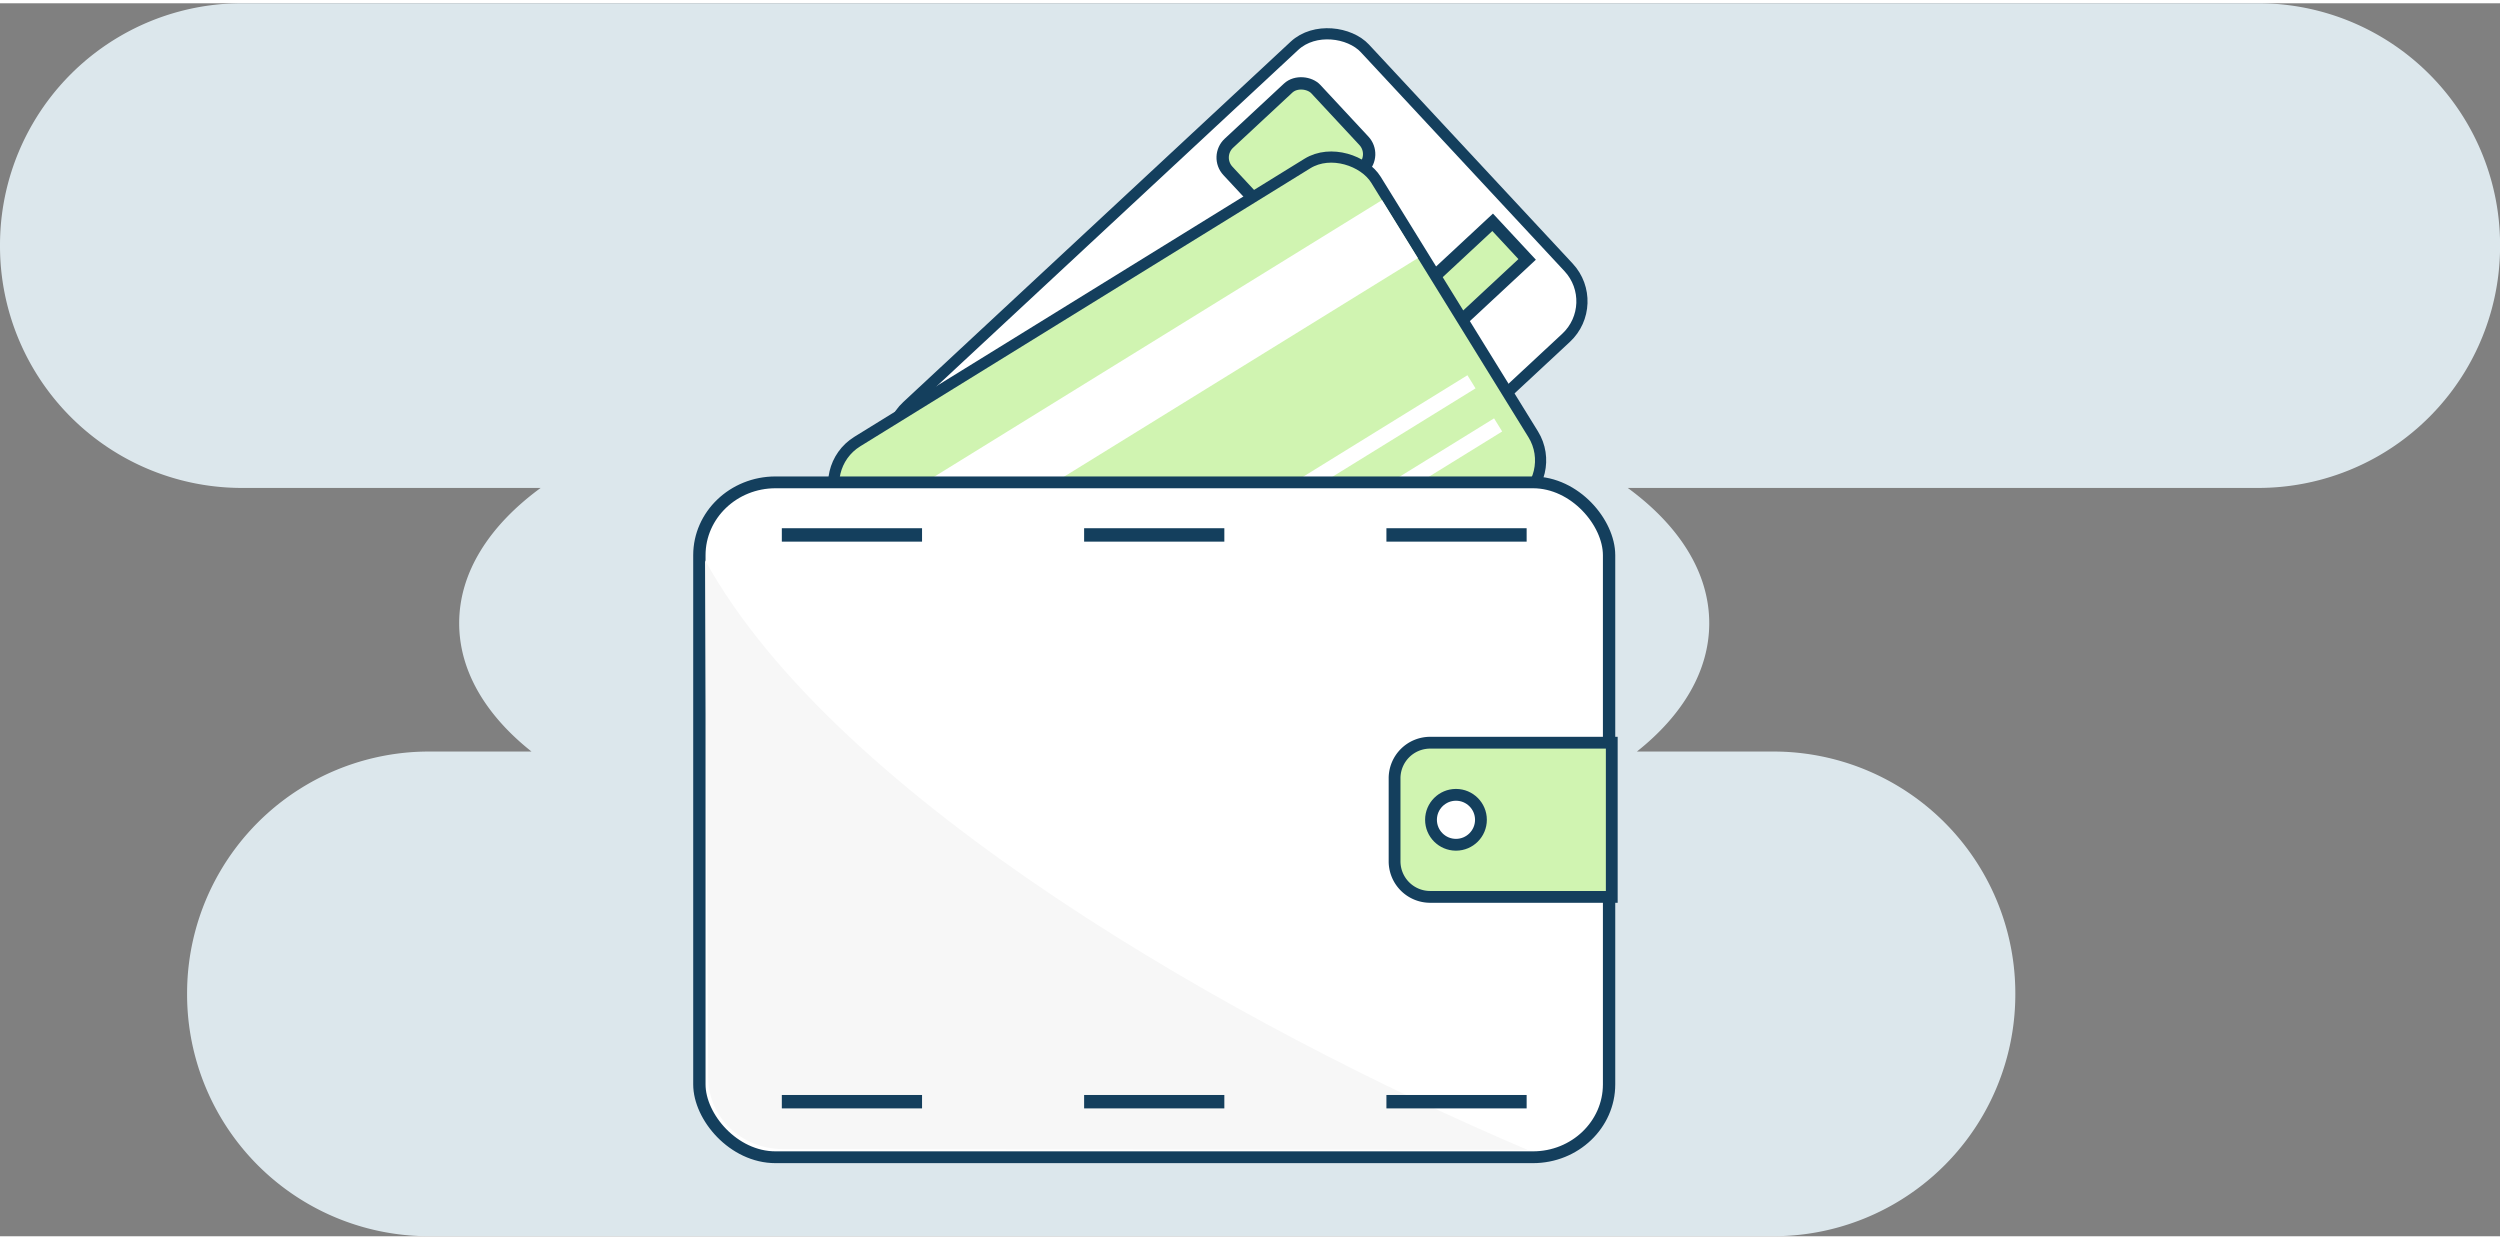 <svg xmlns="http://www.w3.org/2000/svg" width="359" height="178" viewBox="0 0 94.981 46.844"><rect x="0" y="0" width="94.981" height="46.844" fill="#808080" stroke="none"/><path d="M9.208-.001A9.19 9.19 0 0 0 0 9.206a9.19 9.19 0 0 0 9.207 9.207h11.334c-1.94 1.42-3.096 3.2-3.096 5.14 0 1.82 1.018 3.502 2.748 4.875h-3.878a9.19 9.19 0 0 0-9.207 9.207 9.19 9.19 0 0 0 9.207 9.207H67.36a9.19 9.19 0 0 0 9.207-9.207 9.19 9.19 0 0 0-9.207-9.207h-5.17c1.73-1.373 2.748-3.054 2.748-4.875 0-1.94-1.156-3.72-3.096-5.14h23.934a9.19 9.19 0 0 0 9.208-9.207 9.19 9.19 0 0 0-9.208-9.207z" fill="#dce7ec"/><g transform="matrix(.25 0 0 .25 -710.015 -623.396)"><g transform="rotate(317.072 3003.6 2544.235)" stroke="#143f5d"><rect ry="7.576" y="2534.474" x="2970.017" height="60.609" width="95.544" fill="#fff" stroke-width="1.698"/><g fill="#d0f4b1" stroke-width="1.875"><rect ry="2.975" y="2538.53" x="3037.639" height="16.683" width="18.246"/><path d="M3031.138 2574.628h30.636v7.7h-30.636z"/></g></g><g transform="rotate(328.295 3019.246 2560.096)"><rect width="95.544" height="60.609" x="2970.017" y="2534.474" ry="7.576" fill="#d0f4b1" stroke="#143f5d" stroke-width="1.698"/><path d="M2970.033 2545.164h94.687v10.362h-94.687zm61.105 29.464h30.636v2.344h-30.636zm0 7.702h30.636v2.344h-30.636z" fill="#fff"/></g><g transform="matrix(.957 0 0 .957 126.905 110.284)"><g transform="matrix(1.045 0 0 1 -137.925 0)"><rect ry="11.571" y="2566.462" x="2951.241" height="107.17" width="138.239" fill="#fff" stroke="#143f5d" stroke-width="1.875"/><path d="M3077.08 2672.458l-113.18-.124c-6.27-.01-11.283-5.048-11.32-11.318l-.473-82.188c20.103 38.13 81.354 74.26 124.973 93.63z" fill="#f7f7f7"/><path d="M2963.77 2573.746h21.308v2.13h-21.308zm45.937 0h21.308v2.13h-21.308zm45.937 0h21.308v2.13h-21.308zm-91.874 90h21.308v2.13h-21.308zm45.937 0h21.308v2.13h-21.308zm45.937 0h21.308v2.13h-21.308z" fill="#143f5d"/></g><g stroke="#143f5d" stroke-width="1.875"><path d="M3062.18 2607.807h28.827v24.48h-28.827a5.65 5.65 0 0 1-5.662-5.662v-13.157a5.65 5.65 0 0 1 5.662-5.662z" fill="#d0f4b1"/><circle cy="2620.047" cx="3066.268" r="3.965" fill="#fff"/></g></g></g></svg>